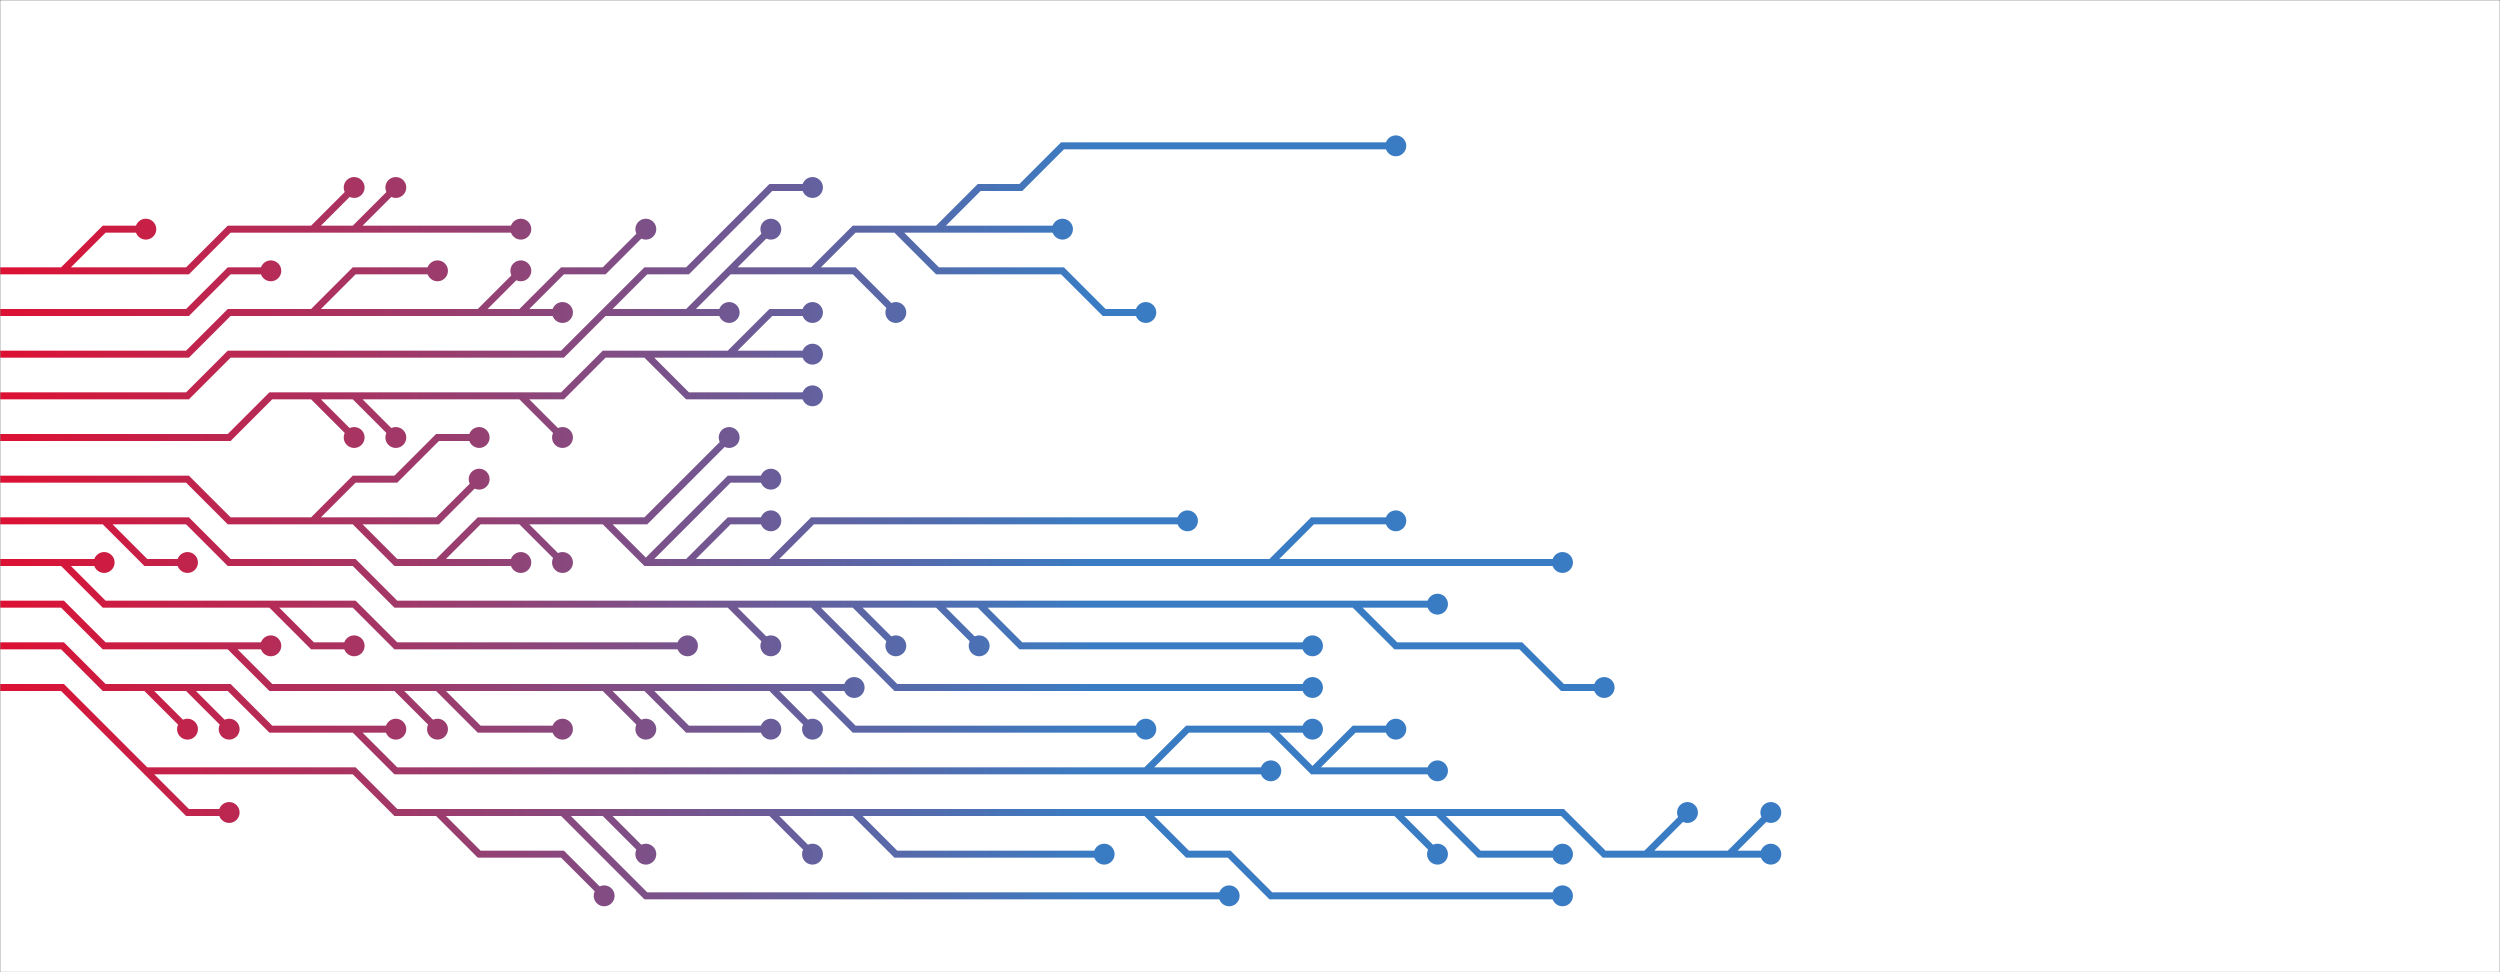 <svg xmlns="http://www.w3.org/2000/svg" version="1.1" xmlns:xlink="http://www.w3.org/1999/xlink" xmlns:svgjs="http://svgjs.dev/svgjs" width="1440" height="560" preserveAspectRatio="none" viewBox="0 0 1440 560"><rect x="0" y="0" width="1440" height="560" fill="#333333" stroke="none"/><g mask="url(&quot;#SvgjsMask1236&quot;)" fill="none"><rect width="1440" height="560" x="0" y="0" fill="rgba(255, 255, 255, 1)"></rect><g mask="url(&quot;#SvgjsMask1238&quot;)"><path d="M300 300L324 324M732 324L756 300L780 300L804 300M444 324L468 300L492 300L516 300L540 300L564 300L588 300L612 300L636 300L660 300L684 300M396 324L420 300L444 300M372 324L396 300L420 276L444 276M204 300L228 300L252 300L276 276M252 324L276 324L300 324M180 300L204 276L228 276L252 252L276 252M348 300L372 300L396 276L420 252M-12 276L12 276L36 276L60 276L84 276L108 276L132 300L156 300L180 300L204 300L228 324L252 324L276 300L300 300L324 300L348 300L372 324L396 324L420 324L444 324L468 324L492 324L516 324L540 324L564 324L588 324L612 324L636 324L660 324L684 324L708 324L732 324L756 324L780 324L804 324L828 324L852 324L876 324L900 324" stroke="url(&quot;#SvgjsLinearGradient1237&quot;)" stroke-width="4"></path><path d="M894 324 a6 6 0 1 0 12 0 a6 6 0 1 0 -12 0zM318 324 a6 6 0 1 0 12 0 a6 6 0 1 0 -12 0zM798 300 a6 6 0 1 0 12 0 a6 6 0 1 0 -12 0zM678 300 a6 6 0 1 0 12 0 a6 6 0 1 0 -12 0zM438 300 a6 6 0 1 0 12 0 a6 6 0 1 0 -12 0zM438 276 a6 6 0 1 0 12 0 a6 6 0 1 0 -12 0zM270 276 a6 6 0 1 0 12 0 a6 6 0 1 0 -12 0zM294 324 a6 6 0 1 0 12 0 a6 6 0 1 0 -12 0zM270 252 a6 6 0 1 0 12 0 a6 6 0 1 0 -12 0zM414 252 a6 6 0 1 0 12 0 a6 6 0 1 0 -12 0z" fill="url(&quot;#SvgjsLinearGradient1237&quot;)"></path><path d="M780 348L804 372L828 372L852 372L876 372L900 396L924 396M60 300L84 324L108 324M492 348L516 372M564 348L588 372L612 372L636 372L660 372L684 372L708 372L732 372L756 372M420 348L444 372M468 348L492 372L516 396L540 396L564 396L588 396L612 396L636 396L660 396L684 396L708 396L732 396L756 396M540 348L564 372M-12 300L12 300L36 300L60 300L84 300L108 300L132 324L156 324L180 324L204 324L228 348L252 348L276 348L300 348L324 348L348 348L372 348L396 348L420 348L444 348L468 348L492 348L516 348L540 348L564 348L588 348L612 348L636 348L660 348L684 348L708 348L732 348L756 348L780 348L804 348L828 348" stroke="url(&quot;#SvgjsLinearGradient1237&quot;)" stroke-width="4"></path><path d="M822 348 a6 6 0 1 0 12 0 a6 6 0 1 0 -12 0zM918 396 a6 6 0 1 0 12 0 a6 6 0 1 0 -12 0zM102 324 a6 6 0 1 0 12 0 a6 6 0 1 0 -12 0zM510 372 a6 6 0 1 0 12 0 a6 6 0 1 0 -12 0zM750 372 a6 6 0 1 0 12 0 a6 6 0 1 0 -12 0zM438 372 a6 6 0 1 0 12 0 a6 6 0 1 0 -12 0zM750 396 a6 6 0 1 0 12 0 a6 6 0 1 0 -12 0zM558 372 a6 6 0 1 0 12 0 a6 6 0 1 0 -12 0z" fill="url(&quot;#SvgjsLinearGradient1237&quot;)"></path><path d="M372 204L396 228L420 228L444 228L468 228M204 228L228 252M180 228L204 252M420 204L444 180L468 180M300 228L324 252M-12 252L12 252L36 252L60 252L84 252L108 252L132 252L156 228L180 228L204 228L228 228L252 228L276 228L300 228L324 228L348 204L372 204L396 204L420 204L444 204L468 204" stroke="url(&quot;#SvgjsLinearGradient1237&quot;)" stroke-width="4"></path><path d="M462 204 a6 6 0 1 0 12 0 a6 6 0 1 0 -12 0zM462 228 a6 6 0 1 0 12 0 a6 6 0 1 0 -12 0zM222 252 a6 6 0 1 0 12 0 a6 6 0 1 0 -12 0zM198 252 a6 6 0 1 0 12 0 a6 6 0 1 0 -12 0zM462 180 a6 6 0 1 0 12 0 a6 6 0 1 0 -12 0zM318 252 a6 6 0 1 0 12 0 a6 6 0 1 0 -12 0z" fill="url(&quot;#SvgjsLinearGradient1237&quot;)"></path><path d="M156 348L180 372L204 372M36 324L60 324M-12 324L12 324L36 324L60 348L84 348L108 348L132 348L156 348L180 348L204 348L228 372L252 372L276 372L300 372L324 372L348 372L372 372L396 372" stroke="url(&quot;#SvgjsLinearGradient1237&quot;)" stroke-width="4"></path><path d="M390 372 a6 6 0 1 0 12 0 a6 6 0 1 0 -12 0zM198 372 a6 6 0 1 0 12 0 a6 6 0 1 0 -12 0zM54 324 a6 6 0 1 0 12 0 a6 6 0 1 0 -12 0z" fill="url(&quot;#SvgjsLinearGradient1237&quot;)"></path><path d="M516 132L540 156L564 156L588 156L612 156L636 180L660 180M396 180L420 180M420 156L444 132M348 180L372 156L396 156L420 132L444 108L468 108M468 156L492 156L516 180M540 132L564 108L588 108L612 84L636 84L660 84L684 84L708 84L732 84L756 84L780 84L804 84M-12 228L12 228L36 228L60 228L84 228L108 228L132 204L156 204L180 204L204 204L228 204L252 204L276 204L300 204L324 204L348 180L372 180L396 180L420 156L444 156L468 156L492 132L516 132L540 132L564 132L588 132L612 132" stroke="url(&quot;#SvgjsLinearGradient1237&quot;)" stroke-width="4"></path><path d="M606 132 a6 6 0 1 0 12 0 a6 6 0 1 0 -12 0zM654 180 a6 6 0 1 0 12 0 a6 6 0 1 0 -12 0zM414 180 a6 6 0 1 0 12 0 a6 6 0 1 0 -12 0zM438 132 a6 6 0 1 0 12 0 a6 6 0 1 0 -12 0zM462 108 a6 6 0 1 0 12 0 a6 6 0 1 0 -12 0zM510 180 a6 6 0 1 0 12 0 a6 6 0 1 0 -12 0zM798 84 a6 6 0 1 0 12 0 a6 6 0 1 0 -12 0z" fill="url(&quot;#SvgjsLinearGradient1237&quot;)"></path><path d="M444 396L468 420M252 396L276 420L300 420L324 420M372 396L396 420L420 420L444 420M228 396L252 420M348 396L372 420M132 372L156 372M468 396L492 396M-12 348L12 348L36 348L60 372L84 372L108 372L132 372L156 396L180 396L204 396L228 396L252 396L276 396L300 396L324 396L348 396L372 396L396 396L420 396L444 396L468 396L492 420L516 420L540 420L564 420L588 420L612 420L636 420L660 420" stroke="url(&quot;#SvgjsLinearGradient1237&quot;)" stroke-width="4"></path><path d="M654 420 a6 6 0 1 0 12 0 a6 6 0 1 0 -12 0zM462 420 a6 6 0 1 0 12 0 a6 6 0 1 0 -12 0zM318 420 a6 6 0 1 0 12 0 a6 6 0 1 0 -12 0zM438 420 a6 6 0 1 0 12 0 a6 6 0 1 0 -12 0zM246 420 a6 6 0 1 0 12 0 a6 6 0 1 0 -12 0zM366 420 a6 6 0 1 0 12 0 a6 6 0 1 0 -12 0zM150 372 a6 6 0 1 0 12 0 a6 6 0 1 0 -12 0zM486 396 a6 6 0 1 0 12 0 a6 6 0 1 0 -12 0z" fill="url(&quot;#SvgjsLinearGradient1237&quot;)"></path><path d="M180 180L204 156L228 156L252 156M300 180L324 156L348 156L372 132M276 180L300 156M-12 204L12 204L36 204L60 204L84 204L108 204L132 180L156 180L180 180L204 180L228 180L252 180L276 180L300 180L324 180" stroke="url(&quot;#SvgjsLinearGradient1237&quot;)" stroke-width="4"></path><path d="M318 180 a6 6 0 1 0 12 0 a6 6 0 1 0 -12 0zM246 156 a6 6 0 1 0 12 0 a6 6 0 1 0 -12 0zM366 132 a6 6 0 1 0 12 0 a6 6 0 1 0 -12 0zM294 156 a6 6 0 1 0 12 0 a6 6 0 1 0 -12 0z" fill="url(&quot;#SvgjsLinearGradient1237&quot;)"></path><path d="M204 420L228 420M660 444L684 444L708 444L732 444M756 444L780 420L804 420M108 396L132 420M84 396L108 420M732 420L756 420M-12 372L12 372L36 372L60 396L84 396L108 396L132 396L156 420L180 420L204 420L228 444L252 444L276 444L300 444L324 444L348 444L372 444L396 444L420 444L444 444L468 444L492 444L516 444L540 444L564 444L588 444L612 444L636 444L660 444L684 420L708 420L732 420L756 444L780 444L804 444L828 444" stroke="url(&quot;#SvgjsLinearGradient1237&quot;)" stroke-width="4"></path><path d="M822 444 a6 6 0 1 0 12 0 a6 6 0 1 0 -12 0zM222 420 a6 6 0 1 0 12 0 a6 6 0 1 0 -12 0zM726 444 a6 6 0 1 0 12 0 a6 6 0 1 0 -12 0zM798 420 a6 6 0 1 0 12 0 a6 6 0 1 0 -12 0zM126 420 a6 6 0 1 0 12 0 a6 6 0 1 0 -12 0zM102 420 a6 6 0 1 0 12 0 a6 6 0 1 0 -12 0zM750 420 a6 6 0 1 0 12 0 a6 6 0 1 0 -12 0z" fill="url(&quot;#SvgjsLinearGradient1237&quot;)"></path><path d="M-12 180L12 180L36 180L60 180L84 180L108 180L132 156L156 156" stroke="url(&quot;#SvgjsLinearGradient1237&quot;)" stroke-width="4"></path><path d="M150 156 a6 6 0 1 0 12 0 a6 6 0 1 0 -12 0z" fill="url(&quot;#SvgjsLinearGradient1237&quot;)"></path><path d="M660 468L684 492L708 492L732 516L756 516L780 516L804 516L828 516L852 516L876 516L900 516M84 444L108 468L132 468M828 468L852 492L876 492L900 492M492 468L516 492L540 492L564 492L588 492L612 492L636 492M996 492L1020 468M948 492L972 468M804 468L828 492M348 468L372 492M324 468L348 492L372 516L396 516L420 516L444 516L468 516L492 516L516 516L540 516L564 516L588 516L612 516L636 516L660 516L684 516L708 516M252 468L276 492L300 492L324 492L348 516M444 468L468 492M-12 396L12 396L36 396L60 420L84 444L108 444L132 444L156 444L180 444L204 444L228 468L252 468L276 468L300 468L324 468L348 468L372 468L396 468L420 468L444 468L468 468L492 468L516 468L540 468L564 468L588 468L612 468L636 468L660 468L684 468L708 468L732 468L756 468L780 468L804 468L828 468L852 468L876 468L900 468L924 492L948 492L972 492L996 492L1020 492" stroke="url(&quot;#SvgjsLinearGradient1237&quot;)" stroke-width="4"></path><path d="M1014 492 a6 6 0 1 0 12 0 a6 6 0 1 0 -12 0zM894 516 a6 6 0 1 0 12 0 a6 6 0 1 0 -12 0zM126 468 a6 6 0 1 0 12 0 a6 6 0 1 0 -12 0zM894 492 a6 6 0 1 0 12 0 a6 6 0 1 0 -12 0zM630 492 a6 6 0 1 0 12 0 a6 6 0 1 0 -12 0zM1014 468 a6 6 0 1 0 12 0 a6 6 0 1 0 -12 0zM966 468 a6 6 0 1 0 12 0 a6 6 0 1 0 -12 0zM822 492 a6 6 0 1 0 12 0 a6 6 0 1 0 -12 0zM366 492 a6 6 0 1 0 12 0 a6 6 0 1 0 -12 0zM702 516 a6 6 0 1 0 12 0 a6 6 0 1 0 -12 0zM342 516 a6 6 0 1 0 12 0 a6 6 0 1 0 -12 0zM462 492 a6 6 0 1 0 12 0 a6 6 0 1 0 -12 0z" fill="url(&quot;#SvgjsLinearGradient1237&quot;)"></path><path d="M36 156L60 132L84 132M204 132L228 108M180 132L204 108M-12 156L12 156L36 156L60 156L84 156L108 156L132 132L156 132L180 132L204 132L228 132L252 132L276 132L300 132" stroke="url(&quot;#SvgjsLinearGradient1237&quot;)" stroke-width="4"></path><path d="M294 132 a6 6 0 1 0 12 0 a6 6 0 1 0 -12 0zM78 132 a6 6 0 1 0 12 0 a6 6 0 1 0 -12 0zM222 108 a6 6 0 1 0 12 0 a6 6 0 1 0 -12 0zM198 108 a6 6 0 1 0 12 0 a6 6 0 1 0 -12 0z" fill="url(&quot;#SvgjsLinearGradient1237&quot;)"></path></g></g><defs><mask id="SvgjsMask1236"><rect width="1440" height="560" fill="#ffffff"></rect></mask><linearGradient x1="1065.6" y1="280" x2="0" y2="280" gradientUnits="userSpaceOnUse" id="SvgjsLinearGradient1237"><stop stop-color="rgba(58, 124, 195, 1)" offset="0.41"></stop><stop stop-color="rgba(221, 17, 51, 1)" offset="1"></stop></linearGradient><mask id="SvgjsMask1238"><rect width="1440" height="560" fill="white"></rect><path d="M897 324 a3 3 0 1 0 6 0 a3 3 0 1 0 -6 0zM321 324 a3 3 0 1 0 6 0 a3 3 0 1 0 -6 0zM801 300 a3 3 0 1 0 6 0 a3 3 0 1 0 -6 0zM681 300 a3 3 0 1 0 6 0 a3 3 0 1 0 -6 0zM441 300 a3 3 0 1 0 6 0 a3 3 0 1 0 -6 0zM441 276 a3 3 0 1 0 6 0 a3 3 0 1 0 -6 0zM273 276 a3 3 0 1 0 6 0 a3 3 0 1 0 -6 0zM297 324 a3 3 0 1 0 6 0 a3 3 0 1 0 -6 0zM273 252 a3 3 0 1 0 6 0 a3 3 0 1 0 -6 0zM417 252 a3 3 0 1 0 6 0 a3 3 0 1 0 -6 0z" fill="black"></path><path d="M825 348 a3 3 0 1 0 6 0 a3 3 0 1 0 -6 0zM921 396 a3 3 0 1 0 6 0 a3 3 0 1 0 -6 0zM105 324 a3 3 0 1 0 6 0 a3 3 0 1 0 -6 0zM513 372 a3 3 0 1 0 6 0 a3 3 0 1 0 -6 0zM753 372 a3 3 0 1 0 6 0 a3 3 0 1 0 -6 0zM441 372 a3 3 0 1 0 6 0 a3 3 0 1 0 -6 0zM753 396 a3 3 0 1 0 6 0 a3 3 0 1 0 -6 0zM561 372 a3 3 0 1 0 6 0 a3 3 0 1 0 -6 0z" fill="black"></path><path d="M465 204 a3 3 0 1 0 6 0 a3 3 0 1 0 -6 0zM465 228 a3 3 0 1 0 6 0 a3 3 0 1 0 -6 0zM225 252 a3 3 0 1 0 6 0 a3 3 0 1 0 -6 0zM201 252 a3 3 0 1 0 6 0 a3 3 0 1 0 -6 0zM465 180 a3 3 0 1 0 6 0 a3 3 0 1 0 -6 0zM321 252 a3 3 0 1 0 6 0 a3 3 0 1 0 -6 0z" fill="black"></path><path d="M393 372 a3 3 0 1 0 6 0 a3 3 0 1 0 -6 0zM201 372 a3 3 0 1 0 6 0 a3 3 0 1 0 -6 0zM57 324 a3 3 0 1 0 6 0 a3 3 0 1 0 -6 0z" fill="black"></path><path d="M609 132 a3 3 0 1 0 6 0 a3 3 0 1 0 -6 0zM657 180 a3 3 0 1 0 6 0 a3 3 0 1 0 -6 0zM417 180 a3 3 0 1 0 6 0 a3 3 0 1 0 -6 0zM441 132 a3 3 0 1 0 6 0 a3 3 0 1 0 -6 0zM465 108 a3 3 0 1 0 6 0 a3 3 0 1 0 -6 0zM513 180 a3 3 0 1 0 6 0 a3 3 0 1 0 -6 0zM801 84 a3 3 0 1 0 6 0 a3 3 0 1 0 -6 0z" fill="black"></path><path d="M657 420 a3 3 0 1 0 6 0 a3 3 0 1 0 -6 0zM465 420 a3 3 0 1 0 6 0 a3 3 0 1 0 -6 0zM321 420 a3 3 0 1 0 6 0 a3 3 0 1 0 -6 0zM441 420 a3 3 0 1 0 6 0 a3 3 0 1 0 -6 0zM249 420 a3 3 0 1 0 6 0 a3 3 0 1 0 -6 0zM369 420 a3 3 0 1 0 6 0 a3 3 0 1 0 -6 0zM153 372 a3 3 0 1 0 6 0 a3 3 0 1 0 -6 0zM489 396 a3 3 0 1 0 6 0 a3 3 0 1 0 -6 0z" fill="black"></path><path d="M321 180 a3 3 0 1 0 6 0 a3 3 0 1 0 -6 0zM249 156 a3 3 0 1 0 6 0 a3 3 0 1 0 -6 0zM369 132 a3 3 0 1 0 6 0 a3 3 0 1 0 -6 0zM297 156 a3 3 0 1 0 6 0 a3 3 0 1 0 -6 0z" fill="black"></path><path d="M825 444 a3 3 0 1 0 6 0 a3 3 0 1 0 -6 0zM225 420 a3 3 0 1 0 6 0 a3 3 0 1 0 -6 0zM729 444 a3 3 0 1 0 6 0 a3 3 0 1 0 -6 0zM801 420 a3 3 0 1 0 6 0 a3 3 0 1 0 -6 0zM129 420 a3 3 0 1 0 6 0 a3 3 0 1 0 -6 0zM105 420 a3 3 0 1 0 6 0 a3 3 0 1 0 -6 0zM753 420 a3 3 0 1 0 6 0 a3 3 0 1 0 -6 0z" fill="black"></path><path d="M153 156 a3 3 0 1 0 6 0 a3 3 0 1 0 -6 0z" fill="black"></path><path d="M1017 492 a3 3 0 1 0 6 0 a3 3 0 1 0 -6 0zM897 516 a3 3 0 1 0 6 0 a3 3 0 1 0 -6 0zM129 468 a3 3 0 1 0 6 0 a3 3 0 1 0 -6 0zM897 492 a3 3 0 1 0 6 0 a3 3 0 1 0 -6 0zM633 492 a3 3 0 1 0 6 0 a3 3 0 1 0 -6 0zM1017 468 a3 3 0 1 0 6 0 a3 3 0 1 0 -6 0zM969 468 a3 3 0 1 0 6 0 a3 3 0 1 0 -6 0zM825 492 a3 3 0 1 0 6 0 a3 3 0 1 0 -6 0zM369 492 a3 3 0 1 0 6 0 a3 3 0 1 0 -6 0zM705 516 a3 3 0 1 0 6 0 a3 3 0 1 0 -6 0zM345 516 a3 3 0 1 0 6 0 a3 3 0 1 0 -6 0zM465 492 a3 3 0 1 0 6 0 a3 3 0 1 0 -6 0z" fill="black"></path><path d="M297 132 a3 3 0 1 0 6 0 a3 3 0 1 0 -6 0zM81 132 a3 3 0 1 0 6 0 a3 3 0 1 0 -6 0zM225 108 a3 3 0 1 0 6 0 a3 3 0 1 0 -6 0zM201 108 a3 3 0 1 0 6 0 a3 3 0 1 0 -6 0z" fill="black"></path></mask></defs></svg>